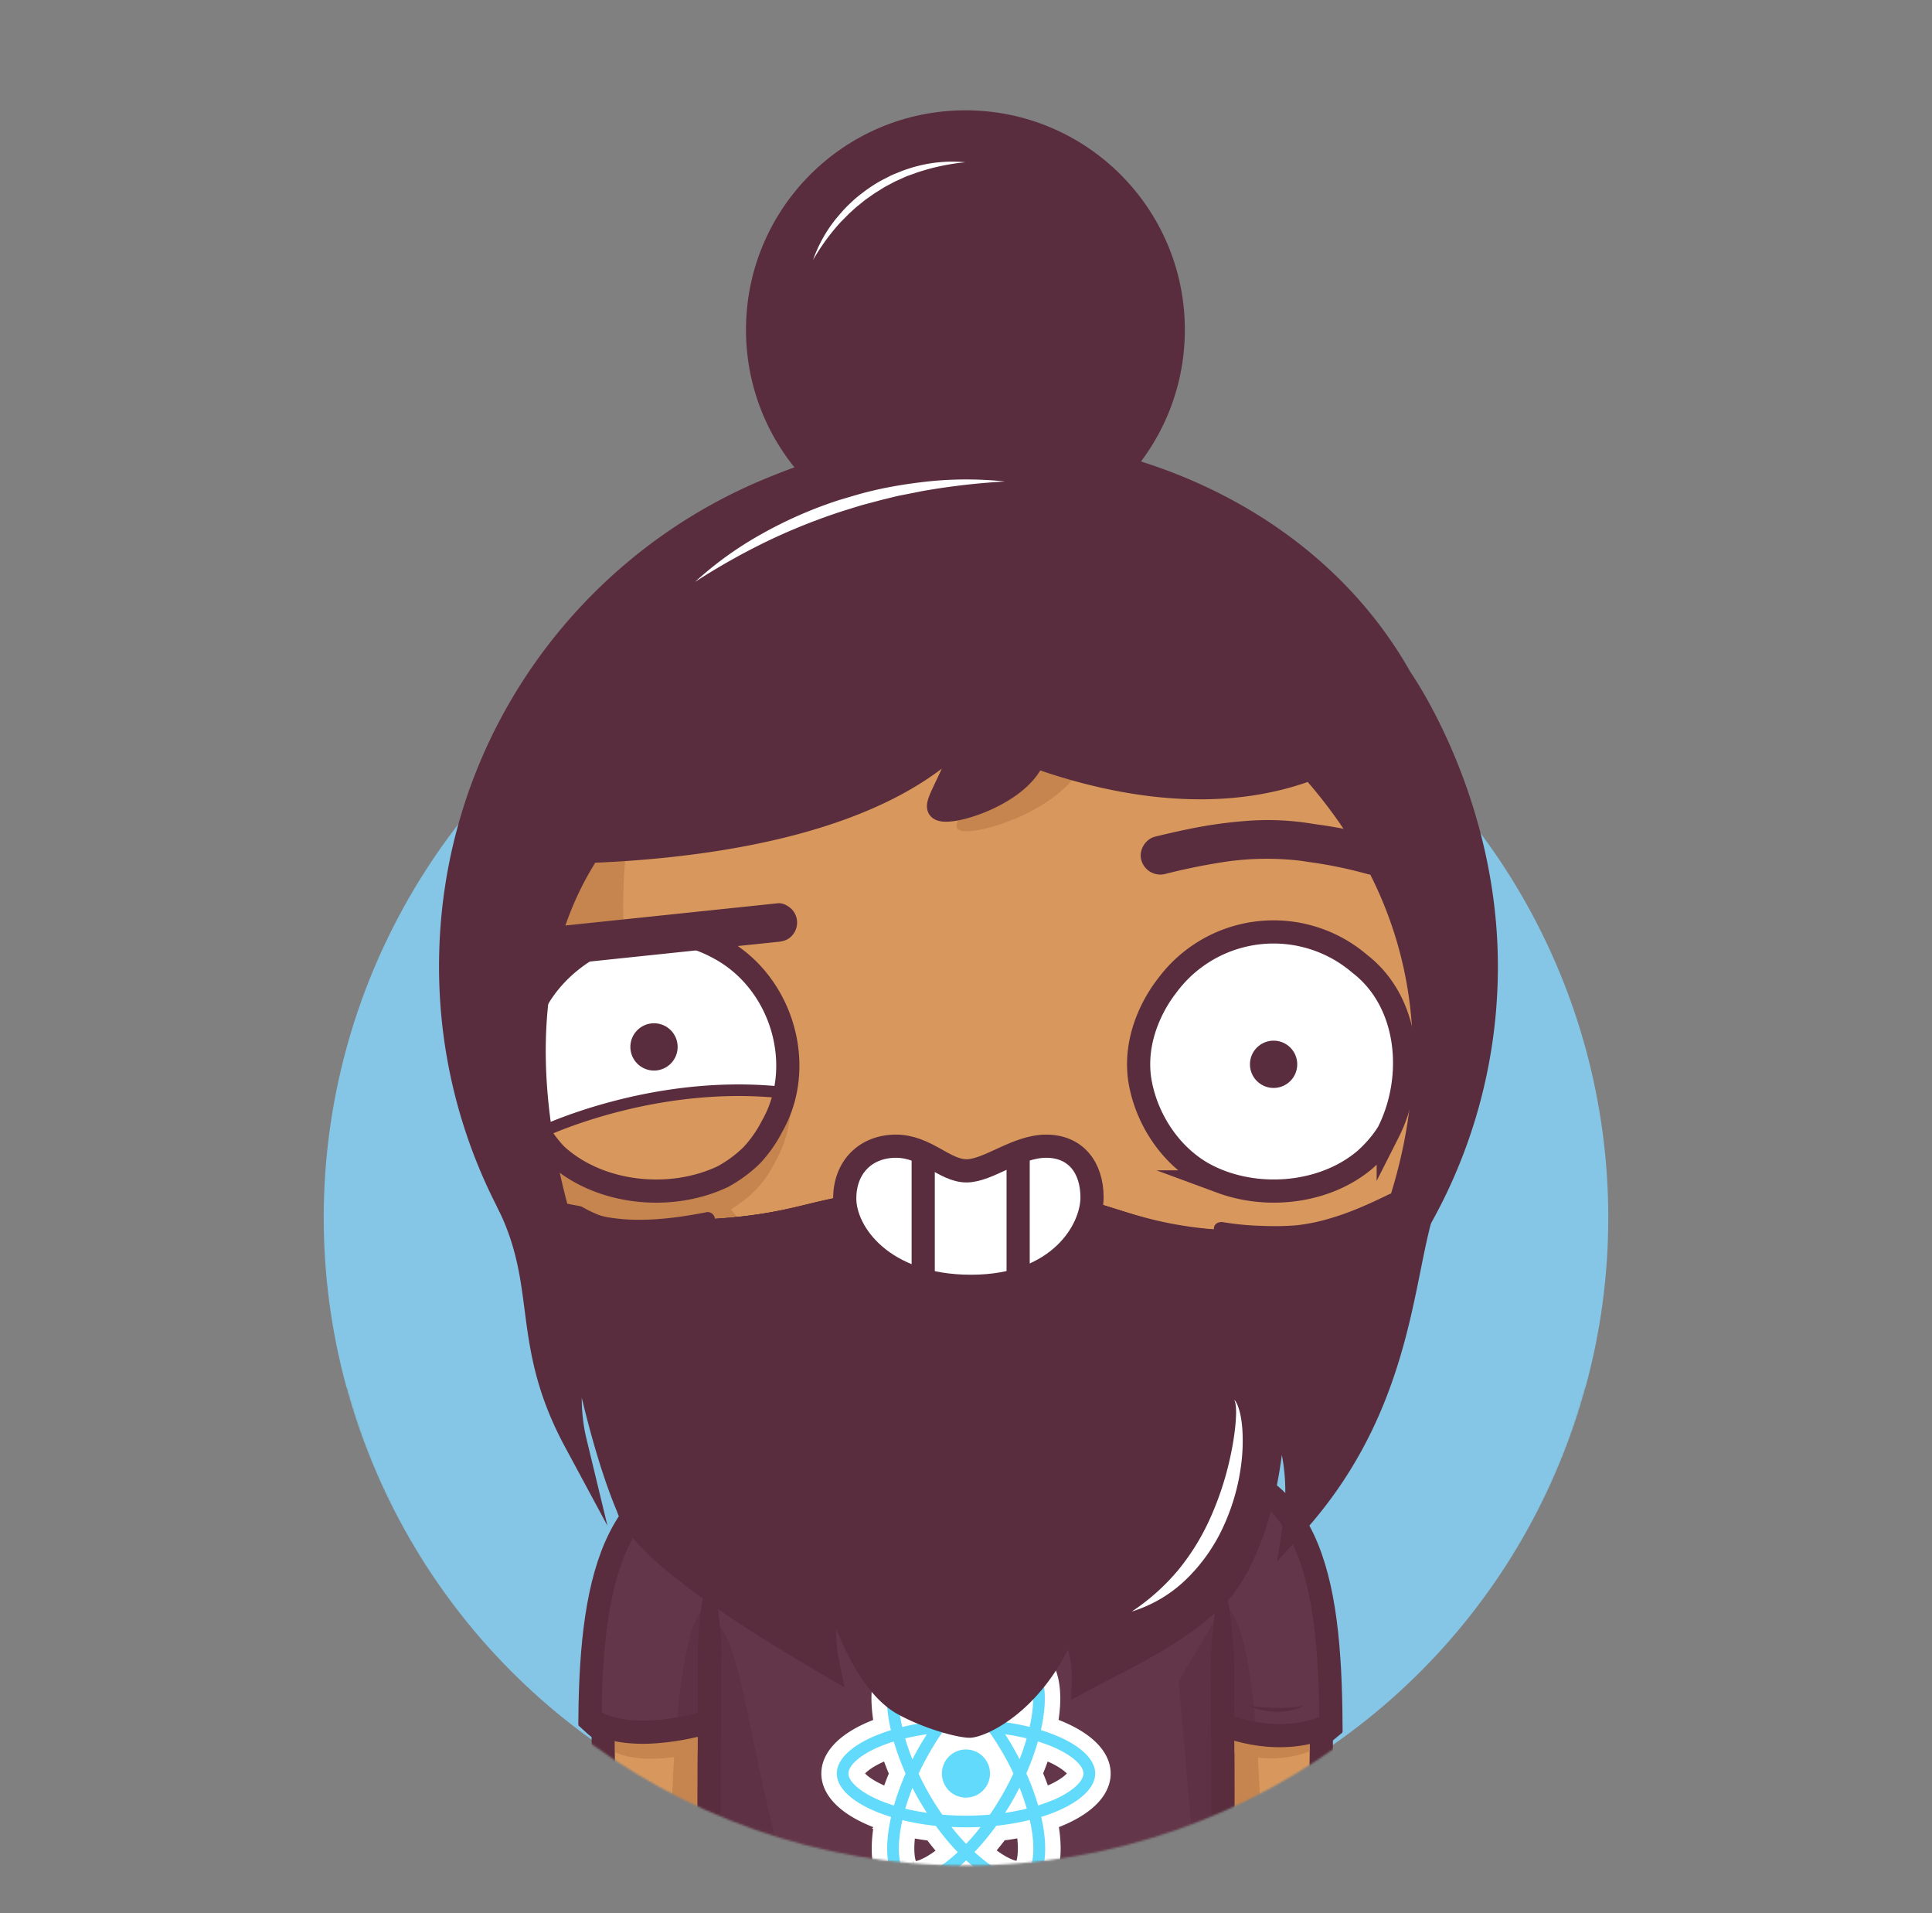 <svg xmlns="http://www.w3.org/2000/svg" viewBox="0 0 1000 990"><rect x="0" y="0" width="1000" height="990" fill="#808080" stroke="none"/><mask id="mask"><path d="M1000,0H0V718.31H179.2c38.38,142.38,167.45,247.1,320.8,247.1s282.42-104.72,320.8-247.1H1000Z" fill="white"></path></mask><g mask="url(#mask)"><circle cx="500" cy="630.16" r="332.442" fill="#85c5e5"></circle><path d="M610,758.72c90.76,0,72,114.24,72.87,241.28H610Z" fill="#D8985D"></path><path d="M632.74,831.87,610,870l11.38,130h31.76C653.91,819.73,632.74,831.87,632.74,831.87Z" fill="#C6854E"></path><path d="M233.25,500c0-147.32,119.43-266.75,266.75-266.75S766.75,352.68,766.75,500A266.22,266.22,0,0,1,668.1,707.12q-8.21,6.68-16.94,12.69C591,758,515,758,446.39,751.89c-6.66-1-13.3-2.26-19.89-3.71-26.33-5.8-51.82-14.75-75.37-27.8Q342.4,715,334.2,708.76a199.59,199.59,0,0,1-15.8-13.38q-7.14-6.63-13.79-13.78A265.86,265.86,0,0,1,233.25,500Z" fill="#D8985D"></path><path d="M269.61,634.48c.7,1.2,1.39,2.4,2.11,3.58.43.72.88,1.42,1.33,2.14.66,1.07,1.32,2.14,2,3.19.48.76,1,1.5,1.46,2.24.66,1,1.32,2,2,3,.51.76,1,1.52,1.56,2.28.66,1,1.32,1.92,2,2.88.54.77,1.1,1.53,1.65,2.3s1.34,1.85,2,2.77,1.15,1.53,1.73,2.29,1.37,1.8,2.07,2.7,1.19,1.51,1.79,2.26,1.41,1.76,2.12,2.63,1.23,1.49,1.85,2.23,1.44,1.72,2.17,2.57,1.27,1.47,1.91,2.2l2.22,2.5c.65.73,1.31,1.44,2,2.16.86.94,1.73,1.87,2.6,2.79l1.21,1.28c1.29,1.34,2.59,2.68,3.91,4l.26.27c1.29,1.28,2.6,2.55,3.91,3.81l1.58,1.5c.95.89,1.9,1.78,2.86,2.66l1.16,1.06c1,.94,2.09,1.86,3.14,2.78q4.9,4.27,10,8.19,8.19,6.24,16.93,11.62c23.55,13,49,22,75.37,27.8,6.59,1.45,13.23,2.7,19.89,3.71,42.1,3.75,87,5.18,129.28-3.08C508.45,729,185.59,612.74,388.8,257.48h0c-2.72,1.25-5.4,2.54-8.06,3.88l-.59.29c-1.22.61-2.44,1.24-3.65,1.88l-1,.53c-3.76,2-7.48,4.07-11.13,6.23l-.9.53c-1.16.69-2.31,1.39-3.46,2.1l-.87.54q-5.36,3.35-10.55,6.93l-1.08.75c-1.09.76-2.16,1.52-3.23,2.29l-.66.47q-3.27,2.39-6.46,4.84l-.62.48c-1,.78-2,1.58-3,2.39l-1.17.94c-1,.81-2,1.62-3,2.45l0,0c-2.11,1.75-4.19,3.55-6.24,5.37l-1.14,1-2.69,2.45L318,305q-4.28,4-8.37,8.17l-1.38,1.41c-.79.82-1.58,1.64-2.36,2.47-.46.49-.92,1-1.37,1.48q-2.06,2.2-4.06,4.46c-.45.51-.91,1-1.36,1.54-.71.81-1.41,1.63-2.11,2.45l-1.51,1.79c-.68.81-1.36,1.62-2,2.44-.54.66-1.08,1.33-1.61,2-1.07,1.33-2.12,2.66-3.16,4-.54.7-1.08,1.4-1.61,2.11s-1.2,1.59-1.79,2.4-1.07,1.45-1.59,2.18-1.13,1.55-1.68,2.33q-1.42,2-2.8,4.05c-.5.73-1,1.48-1.49,2.22s-1.1,1.66-1.64,2.5l-1.49,2.31-1.68,2.71c-.43.69-.86,1.38-1.28,2.07-.89,1.46-1.75,2.93-2.61,4.4l-1.22,2.16c-.54.95-1.08,1.91-1.61,2.87-.4.73-.8,1.46-1.19,2.19-.64,1.19-1.27,2.39-1.9,3.59l-1.2,2.34c-.64,1.28-1.28,2.55-1.91,3.84-.33.69-.67,1.39-1,2.09-.52,1.09-1,2.19-1.53,3.29-.31.66-.61,1.32-.91,2q-1.11,2.47-2.17,5c-.22.52-.43,1.05-.65,1.57-.53,1.27-1.05,2.54-1.56,3.82-.27.67-.53,1.34-.79,2-.5,1.26-1,2.53-1.45,3.8-.21.55-.42,1.1-.62,1.65q-.94,2.63-1.85,5.26l-.56,1.7q-.66,2-1.29,4l-.6,1.91c-.47,1.54-.93,3.08-1.37,4.63-.1.33-.2.66-.29,1q-.78,2.76-1.5,5.54c-.16.59-.3,1.19-.45,1.78-.35,1.39-.69,2.78-1,4.18l-.42,1.75c-.43,1.9-.85,3.8-1.24,5.71l-.15.77q-.51,2.55-1,5.1c-.11.61-.21,1.21-.32,1.82-.26,1.49-.51,3-.74,4.5-.08.51-.17,1-.24,1.52-.3,1.95-.57,3.91-.83,5.88l-.15,1.3c-.2,1.59-.38,3.19-.55,4.79-.06.6-.13,1.2-.19,1.81-.16,1.68-.31,3.37-.45,5.06,0,.35-.06.69-.08,1q-.22,3-.39,6.05c0,.53,0,1.07-.07,1.6q-.1,2.36-.18,4.71c0,.59,0,1.18,0,1.77,0,2.05-.08,4.11-.08,6.17,0,0,0,.07,0,.1,0,2.22,0,4.42.08,6.62,0,.76.06,1.52.08,2.28.05,1.47.1,2.94.17,4.41,0,.89.11,1.77.16,2.66.08,1.33.15,2.66.25,4,.07,1,.16,1.89.24,2.83.11,1.26.21,2.52.34,3.77.09,1,.21,1.94.31,2.91.14,1.21.27,2.43.42,3.64.12,1,.26,2,.39,2.95.16,1.18.32,2.37.5,3.55.15,1,.31,2,.47,3,.18,1.16.37,2.33.57,3.49.18,1,.36,2,.55,3,.21,1.15.43,2.3.65,3.44s.41,2,.62,3c.24,1.14.48,2.27.74,3.4s.44,2,.68,2.93c.26,1.13.54,2.25.82,3.36s.49,1.95.74,2.91c.3,1.12.6,2.23.91,3.34.26,1,.53,1.92.81,2.87.32,1.11.65,2.21,1,3.31s.58,1.89.88,2.84.7,2.19,1.06,3.28.62,1.87.94,2.8c.38,1.09.76,2.18,1.15,3.27.33.91.65,1.83,1,2.74l1.24,3.27c.35.89.69,1.79,1,2.68.44,1.09.89,2.19,1.34,3.28.36.86.71,1.73,1.08,2.59.47,1.12,1,2.22,1.45,3.33.37.82.73,1.65,1.1,2.47.52,1.16,1.07,2.3,1.6,3.44l1.08,2.3c.61,1.26,1.24,2.5,1.87,3.75.32.63.62,1.27.95,1.9q2.88,5.61,6,11.07C268.88,633.26,269.25,633.87,269.61,634.48Z" fill="#C6854E"></path><path d="M233.25,500c0-147.32,119.43-266.75,266.75-266.75S766.75,352.68,766.75,500A266.22,266.22,0,0,1,668.1,707.12q-8.21,6.68-16.94,12.69C591,758,515,758,446.39,751.89c-6.66-1-13.3-2.26-19.89-3.71-26.33-5.8-51.82-14.75-75.37-27.8Q342.4,715,334.2,708.76a199.59,199.59,0,0,1-15.8-13.38q-7.14-6.63-13.79-13.78A265.86,265.86,0,0,1,233.25,500Z" fill="none" stroke="#592d3d" stroke-miterlimit="10" stroke-width="12px"></path><path d="M386.12,758.72c-90.77,0-72,114.24-72.87,241.28h72.87Z" fill="#D8985D"></path><path d="M367.23,831.87,390,870l-11.39,130H346.88C346.07,819.73,367.23,831.87,367.23,831.87Z" fill="#C6854E"></path><path d="M619.47,1070H380.53a13.28,13.28,0,0,1-13.27-13.28V772a13.28,13.28,0,0,1,13.27-13.28H613.76c13.09,0,19,7.66,19,19.88v278.08A13.28,13.28,0,0,1,619.47,1070Z" fill="#D8985D"></path><path d="M629.05,766.62a19.33,19.33,0,0,1-2.51-4,17.25,17.25,0,0,0-8.28-3.51,28.88,28.88,0,0,0-4.5-.34H380.53A13.28,13.28,0,0,0,367.26,772c29,10.42,83.29,16.24,132.74,16.24C563.06,788.24,604.38,778.89,629.05,766.62Z" fill="#C6854E"></path><path d="M610,758.72c90.76,0,72,114.24,72.87,241.28H632.74" fill="none" stroke="#592d3d" stroke-linecap="square" stroke-miterlimit="10" stroke-width="12px"></path><path d="M386.12,758.72c-90.77,0-72,114.24-72.87,241.28h50.07" fill="none" stroke="#592d3d" stroke-linecap="square" stroke-miterlimit="10" stroke-width="12px"></path><path d="M380.53,758.82l233.23-.1" fill="none" stroke="#592d3d" stroke-miterlimit="10" stroke-width="12px"></path><path d="M380.53,1070H497.15C388,1070,396.24,838.82,367.26,838.82v217.86A13.28,13.28,0,0,0,380.53,1070Z" fill="#C6854E"></path><path d="M361.26,860.85c-.19-3.67-.11-7.34.05-11s.47-7.35.86-11c.2-1.84.4-3.67.65-5.51s.49-3.67.85-5.51a44.18,44.18,0,0,1,3.59-11,44.18,44.18,0,0,1,3.59,11c.36,1.84.62,3.67.85,5.51s.45,3.67.65,5.51c.38,3.67.68,7.34.85,11s.25,7.34.06,11Z" fill="#592d3d"></path><path d="M632.74,870v8c.26,34,.26,69,0,102.75,0,2.87,0,5.72,0,8.53v67.41A13.28,13.28,0,0,1,619.47,1070H380.53a13.28,13.28,0,0,1-13.27-13.28V998.52c0-2.51,0-5.07,0-7.65-.25-34.87-.25-69.87,0-105.3V860.85" fill="none" stroke="#592d3d" stroke-miterlimit="10" stroke-width="12px"></path><path d="M626.74,870c-.19-4.17-.1-8.35.06-12.53s.47-8.35.85-12.53c.2-2.09.41-4.18.65-6.27s.49-4.17.85-6.26a55.09,55.09,0,0,1,3.59-12.53,55.09,55.09,0,0,1,3.59,12.53c.36,2.09.62,4.18.85,6.26s.45,4.18.65,6.27c.38,4.18.69,8.35.85,12.53s.25,8.36.06,12.53Z" fill="#592d3d"></path><path d="M570.68,842.45C570.9,833,582.9,829,588.9,835a10.61,10.61,0,1,1-15.16,14.85A10.4,10.4,0,0,1,570.68,842.45Z" fill="#592d3d"></path><path d="M408.11,842.15C407.9,834,416.9,830,422.9,833c8,3,8,14,0,19-4,2-8,0-11.75-2.48A10.39,10.39,0,0,1,408.11,842.15Z" fill="#592d3d"></path><path d="M500,831.77a27.13,27.13,0,0,1,1.5,5.84,42.47,42.47,0,0,1,.49,5.84l.3,11.69c.09,3.89.21,7.79.25,11.69l.17,11.67c.23,15.57.22,31.16.28,46.74s.18,31.16,0,46.74c-.09,7.79-.3,15.58-.53,23.37-.1,3.89-.29,7.79-.67,11.68a92.5,92.5,0,0,1-1.77,11.69,92.5,92.5,0,0,1-1.77-11.69c-.38-3.89-.57-7.79-.67-11.68-.23-7.79-.44-15.58-.53-23.37-.2-15.58,0-31.16,0-46.74s0-31.15.18-46.73l.17-11.7.33-11.68.33-11.68a44.11,44.11,0,0,1,.5-5.84A27.13,27.13,0,0,1,500,831.77Z" fill="#C6854E"></path><path d="M425.22,883a18.51,18.51,0,0,1,4.67-1.5,29.75,29.75,0,0,1,4.68-.5l9.35-.33,18.7-.41c12.46-.19,24.91-.24,37.38-.27s24.93-.16,37.39,0c6.23.09,12.46.3,18.7.53,3.11.11,6.23.3,9.34.67a61.34,61.34,0,0,1,9.35,1.78,59.17,59.17,0,0,1-9.35,1.77c-3.11.38-6.23.57-9.34.67-6.24.23-12.47.43-18.7.52-12.46.19-24.92,0-37.39,0s-24.93,0-37.4-.15c-6.23-.06-12.46-.26-18.68-.5l-9.35-.34a29.5,29.5,0,0,1-4.67-.5A18.45,18.45,0,0,1,425.22,883Z" fill="#C6854E"></path><path d="M442.41,914.38a12.51,12.51,0,0,1,3.74-1.11,18.35,18.35,0,0,1,3.62-.15c2.39.1,4.78.16,7.17.21,4.78.11,9.56.15,14.34.17,9.63,0,19.09.08,28.76-.21s19.26-.43,28.88-.39c4.81,0,9.62.13,14.42.24a70.37,70.37,0,0,1,7.23.47,38.17,38.17,0,0,1,7.27,1.53,36.56,36.56,0,0,1-7.16,2,61.08,61.08,0,0,1-7.21.86c-4.82.35-9.64.65-14.45.82-9.64.36-19.27.32-28.88.45-4.81,0-9.61.22-14.48.1s-9.69-.13-14.52-.31-9.68-.58-14.5-1.08c-2.42-.27-4.82-.57-7.23-.9a16.82,16.82,0,0,1-3.57-.84A11.51,11.51,0,0,1,442.41,914.38Z" fill="#C6854E"></path><path d="M438.93,949.87a13.07,13.07,0,0,1,3.82-1.5,19.13,19.13,0,0,1,3.82-.49l7.63-.32c5.09-.18,10.19-.33,15.28-.41C479.66,947,489.84,947,500,947s20.36-.17,30.54,0c5.09.09,10.18.3,15.27.53a72.73,72.73,0,0,1,7.63.66A41.2,41.2,0,0,1,561.1,950a41.25,41.25,0,0,1-7.63,1.77,70.34,70.34,0,0,1-7.64.67c-5.09.23-10.18.44-15.27.53-10.18.2-20.37.06-30.55,0s-20.36-.06-30.54-.25c-5.09-.1-10.19-.28-15.28-.49l-7.63-.37a19.33,19.33,0,0,1-3.82-.5A12.85,12.85,0,0,1,438.93,949.87Z" fill="#C6854E"></path><path d="M677.8,906.35c.21-37.11-1.21-70.07-7.73-95.39C660,785.6,641.89,770.48,610,770.48L632.79,905S655.31,915.24,677.8,906.35Z" fill="#C6854E"></path><path d="M686.41,895.79a20.31,20.31,0,0,1-3.7,2.43" fill="none" stroke="#592d3d" stroke-linecap="square" stroke-miterlimit="10" stroke-width="12px"></path><path d="M326.11,809.88c-6.83,25.57-8,59.13-7.74,97,19.9,8.54,50.42-2.15,50.42-2.15l17.33-132.24C355.25,772.46,336.85,786.36,326.11,809.88Z" fill="#C6854E"></path><path d="M613.76,758.72H559.55v.1a62.78,62.78,0,0,1-1.44,13.39,60.92,60.92,0,0,1-1.74,6.33,50.88,50.88,0,0,1-10,16.83,48.2,48.2,0,0,1-4.5,4.43c-25.17,18.2-65.17,19.2-89.48-.58a51.79,51.79,0,0,1-7.11-7.6,50.84,50.84,0,0,1-9.1-19.41,62.41,62.41,0,0,1-1.07-6.59,61,61,0,0,1-.37-6.8v-.1H380.53A13.28,13.28,0,0,0,367.26,772v284.68A13.28,13.28,0,0,0,380.53,1070H619.47a13.28,13.28,0,0,0,13.27-13.28V778.6C632.74,766.38,626.85,758.72,613.76,758.72Z" fill="#633749"></path><path d="M610,758.72c63.54,0,73.4,56,73.9,133.17-18.6,11.62-48.91,1.31-48.91,1.31Z" fill="#633749"></path><path d="M632.74,831.87,610,870l11.38,130h11.61V894.35l17.28,2.89C644.6,825.07,632.74,831.87,632.74,831.87Z" fill="#5E3244"></path><path d="M386.12,758.72c-61.78,0-75.83,53.8-76.85,127.66,19,19.86,58,4.58,58,4.58Z" fill="#633749"></path><path d="M367.23,831.87V891l-17.31,4.31C355.59,825.19,367.23,831.87,367.23,831.87Z" fill="#5E3244"></path><path d="M610,758.72c67.41,0,78.45,56.29,78.9,133.78-26.2,12.43-53.91.7-53.91.7" fill="none" stroke="#592d3d" stroke-linecap="square" stroke-miterlimit="10" stroke-width="12px"></path><path d="M386.12,758.72c-66.79,0-80.08,54.7-80.76,130.72C326,904.22,367.22,891,367.22,891" fill="none" stroke="#592d3d" stroke-linecap="square" stroke-miterlimit="10" stroke-width="12px"></path><path d="M380.53,1070H497.15C388,1070,396.24,838.82,367.26,838.82v217.86A13.28,13.28,0,0,0,380.53,1070Z" fill="#5E3244"></path><path d="M361.26,860.85c-.19-3.67-.11-7.34.05-11s.47-7.35.86-11c.2-1.84.4-3.67.65-5.51s.49-3.67.85-5.51a44.18,44.18,0,0,1,3.59-11,43.74,43.74,0,0,1,3.58,11c.37,1.84.63,3.67.86,5.51s.45,3.67.65,5.51c.38,3.67.68,7.34.85,11s.25,7.34.06,11Z" fill="#592d3d"></path><path d="M632.74,870v8c.26,34,.26,69,0,102.75,0,2.87,0,5.72,0,8.53v67.41A13.28,13.28,0,0,1,619.47,1070H380.53a13.28,13.28,0,0,1-13.27-13.28V998.52c0-2.51,0-5.07,0-7.65-.25-34.87-.25-69.87,0-105.3V860.85" fill="none" stroke="#592d3d" stroke-miterlimit="10" stroke-width="12px"></path><path d="M626.74,870c-.19-4.17-.1-8.35.06-12.53s.47-8.35.85-12.53c.2-2.09.41-4.18.65-6.27s.49-4.17.86-6.26a54.55,54.55,0,0,1,3.58-12.53,55.09,55.09,0,0,1,3.59,12.53c.36,2.09.62,4.18.85,6.26s.45,4.18.65,6.27c.38,4.18.69,8.35.85,12.53s.25,8.36.06,12.53Z" fill="#592d3d"></path><path d="M380.53,758.82l233.23-.1" fill="none" stroke="#592d3d" stroke-miterlimit="10" stroke-width="12px"></path><path d="M559.55,758.82a62.78,62.78,0,0,1-1.44,13.39,60.92,60.92,0,0,1-1.74,6.33,50.88,50.88,0,0,1-10,16.83,48.2,48.2,0,0,1-4.5,4.43c-25.17,18.2-65.17,19.2-89.48-.58a51.79,51.79,0,0,1-7.11-7.6,50.84,50.84,0,0,1-9.1-19.41,62.41,62.41,0,0,1-1.07-6.59,61,61,0,0,1-.37-6.8" fill="none" stroke="#592d3d" stroke-miterlimit="10" stroke-width="12px"></path><path d="M503.4,828.39a66.61,66.61,0,0,1-18.39,1.1,69.79,69.79,0,0,1-18.2-3.76,61.46,61.46,0,0,1-16.5-8.64l-1.86-1.41c-.61-.48-1.2-1-1.79-1.52a32.24,32.24,0,0,1-3.33-3.28,43.83,43.83,0,0,1-5.38-7.51,87.37,87.37,0,0,0,6.74,6.09c.58.48,1.17.95,1.75,1.4s1.23.82,1.84,1.24,1.22.84,1.85,1.23l1.91,1.16a88.05,88.05,0,0,0,16.1,7.46,106.26,106.26,0,0,0,17.25,4.45A173.7,173.7,0,0,0,503.4,828.39Z" fill="#592d3d"></path><path d="M307.83,892.5a24.54,24.54,0,0,0,3.68,2.77" fill="none" stroke="#592d3d" stroke-linecap="square" stroke-miterlimit="10" stroke-width="12px"></path><path d="M674.7,882.69a19.88,19.88,0,0,1-6.76,2.52,34.83,34.83,0,0,1-7.2.65,40.16,40.16,0,0,1-7.18-.79c-1.18-.21-2.33-.56-3.49-.87s-2.27-.77-3.37-1.24c1.21,0,2.38.18,3.56.28l3.52.29c1.17,0,2.33.2,3.5.21s2.32.11,3.48.12q3.5.06,7-.19A49.31,49.31,0,0,0,674.7,882.69Z" fill="#592d3d"></path><path d="M566.88,917.83c0-8.86-11.1-17.26-28.11-22.47,3.93-17.34,2.18-31.13-5.51-35.55a9.56,9.56,0,0,0-6.08-1.56c-8,.13-17.31,5.35-27.23,14.62C490,863.65,479,858.2,472.71,858.36c-3.16.09-4.37.52-6.16,1.56-7.67,4.41-9.38,18.18-5.43,35.47-17,5.23-28,13.61-28,22.44s11.1,17.26,28.11,22.47c-3.93,17.34-2.18,31.13,5.51,35.55a11.93,11.93,0,0,0,6.13,1.53c7.5,0,17.31-5.35,27.24-14.62,9.92,9.22,19.74,14.51,27.24,14.51a12.11,12.11,0,0,0,6.16-1.53c7.66-4.42,9.38-18.19,5.42-35.47C555.84,935.06,566.88,926.66,566.88,917.83Zm-39.72-53.49v0a6.32,6.32,0,0,1,3.1.71c3.71,2.13,5.32,10.23,4.07,20.64-.3,2.56-.79,5.26-1.39,8a133,133,0,0,0-17.32-3,132.78,132.78,0,0,0-11.34-13.63C513.16,868.87,521.49,864.35,527.16,864.34Zm-51.32,67.45q1.92,3.27,3.93,6.38c-3.87-.57-7.61-1.28-11.18-2.15,1-3.52,2.26-7.15,3.68-10.77C473.39,927.43,474.56,929.61,475.84,931.79Zm-7.33-32.15c3.57-.84,7.33-1.58,11.23-2.15-1.33,2.1-2.67,4.25-3.92,6.46s-2.43,4.36-3.55,6.54A114.8,114.8,0,0,1,468.51,899.64Zm6.95,18.27c1.69-3.65,3.6-7.31,5.65-10.88s4.3-7.17,6.57-10.41c4.06-.36,8.18-.55,12.32-.55s8.23.19,12.27.52c2.26,3.24,4.47,6.71,6.6,10.36s4,7.2,5.67,10.85c-1.72,3.66-3.6,7.31-5.65,10.88s-4.3,7.17-6.57,10.42c-4.06.35-8.18.54-12.32.54s-8.23-.19-12.27-.52c-2.26-3.24-4.47-6.7-6.6-10.36S477.18,921.56,475.46,917.91Zm48.7,13.8c1.25-2.18,2.42-4.39,3.54-6.57A114.8,114.8,0,0,1,531.46,936c-3.57.87-7.33,1.61-11.23,2.18C521.57,936.07,522.9,933.92,524.16,931.71Zm0-27.84c-1.25-2.18-2.59-4.31-3.93-6.38q5.82.85,11.18,2.15c-1,3.52-2.26,7.15-3.68,10.77C526.58,908.23,525.41,906.05,524.13,903.87ZM507.5,890.15c-2.46-.1-5-.19-7.5-.19s-5.1.06-7.58.19a105.71,105.71,0,0,1,7.5-8.72A114.37,114.37,0,0,1,507.5,890.15Zm-37.93-25a6.08,6.08,0,0,1,3.14-.71v0c5.64,0,14,4.5,22.9,12.71a129.42,129.42,0,0,0-11.26,13.6,129.07,129.07,0,0,0-17.34,3c-.63-2.72-1.09-5.37-1.42-7.9C464.31,875.43,465.89,867.33,469.57,865.18Zm-6.87,69.23c-2.7-.85-5.26-1.78-7.63-2.78-9.66-4.12-15.9-9.52-15.9-13.8s6.24-9.71,15.9-13.8c2.34-1,4.9-1.91,7.55-2.75a130.83,130.83,0,0,0,6.13,16.6A130.68,130.68,0,0,0,462.7,934.41Zm10.12,36.91a6.43,6.43,0,0,1-3.08-.73c-3.71-2.13-5.32-10.23-4.07-20.64.3-2.57.79-5.26,1.39-8a131.33,131.33,0,0,0,17.32,3,131.87,131.87,0,0,0,11.34,13.64C486.83,966.8,478.49,971.32,472.82,971.32Zm27.23-17.09a114.59,114.59,0,0,1-7.58-8.73c2.46.11,5,.19,7.5.19s5.1-.05,7.58-.19A105.91,105.91,0,0,1,500.05,954.23Zm30.38,16.25a6.08,6.08,0,0,1-3.14.71c-5.64,0-14-4.5-22.9-12.71a129.42,129.42,0,0,0,11.26-13.6,129.07,129.07,0,0,0,17.34-3,75.63,75.63,0,0,1,1.42,7.93C535.69,960.23,534.11,968.32,530.43,970.48Zm14.48-38.85c-2.35,1-4.91,1.9-7.56,2.75a131.52,131.52,0,0,0-6.13-16.61,129,129,0,0,0,6-16.52c2.7.85,5.26,1.77,7.66,2.78,9.66,4.12,15.9,9.52,15.9,13.8S554.56,927.54,544.91,931.63Z" stroke="#ffffff" stroke-width="16px"></path><circle cx="499.97" cy="917.83" r="12.46" stroke="#ffffff" stroke-width="24px"></circle><path d="M566.88,917.83c0-8.86-11.1-17.26-28.11-22.47,3.93-17.34,2.18-31.13-5.51-35.55a9.56,9.56,0,0,0-6.08-1.56c-8,.13-17.31,5.35-27.23,14.62C490,863.65,479,858.2,472.71,858.36c-3.16.09-4.37.52-6.16,1.56-7.67,4.41-9.38,18.18-5.43,35.47-17,5.23-28,13.61-28,22.44s11.1,17.26,28.11,22.47c-3.93,17.34-2.18,31.13,5.51,35.55a11.93,11.93,0,0,0,6.13,1.53c7.5,0,17.31-5.35,27.24-14.62,9.92,9.22,19.74,14.51,27.24,14.51a12.11,12.11,0,0,0,6.16-1.53c7.66-4.42,9.38-18.19,5.42-35.47C555.84,935.06,566.88,926.66,566.88,917.83Zm-39.72-53.49v0a6.32,6.32,0,0,1,3.1.71c3.71,2.13,5.32,10.23,4.07,20.64-.3,2.56-.79,5.26-1.39,8a133,133,0,0,0-17.32-3,132.78,132.78,0,0,0-11.34-13.63C513.16,868.87,521.49,864.35,527.16,864.34Zm-51.32,67.45q1.92,3.27,3.93,6.38c-3.87-.57-7.61-1.28-11.18-2.15,1-3.52,2.26-7.15,3.68-10.77C473.39,927.43,474.56,929.61,475.84,931.79Zm-7.33-32.15c3.57-.84,7.33-1.58,11.23-2.15-1.33,2.1-2.67,4.25-3.92,6.46s-2.43,4.36-3.55,6.54A114.8,114.8,0,0,1,468.51,899.64Zm6.95,18.27c1.69-3.65,3.6-7.31,5.65-10.88s4.3-7.17,6.57-10.41c4.06-.36,8.18-.55,12.32-.55s8.23.19,12.27.52c2.26,3.24,4.47,6.71,6.6,10.36s4,7.2,5.67,10.85c-1.72,3.66-3.6,7.31-5.65,10.88s-4.3,7.17-6.57,10.42c-4.06.35-8.18.54-12.32.54s-8.23-.19-12.27-.52c-2.26-3.24-4.47-6.7-6.6-10.36S477.18,921.56,475.46,917.91Zm48.7,13.8c1.25-2.18,2.42-4.39,3.54-6.57A114.8,114.8,0,0,1,531.46,936c-3.57.87-7.33,1.61-11.23,2.18C521.57,936.07,522.9,933.92,524.16,931.71Zm0-27.84c-1.25-2.18-2.59-4.31-3.93-6.38q5.82.85,11.18,2.15c-1,3.52-2.26,7.15-3.68,10.77C526.58,908.23,525.41,906.05,524.13,903.87ZM507.5,890.15c-2.46-.1-5-.19-7.5-.19s-5.1.06-7.58.19a105.71,105.71,0,0,1,7.5-8.72A114.37,114.37,0,0,1,507.5,890.15Zm-37.93-25a6.08,6.08,0,0,1,3.14-.71v0c5.64,0,14,4.5,22.9,12.71a129.42,129.42,0,0,0-11.26,13.6,129.07,129.07,0,0,0-17.34,3c-.63-2.72-1.09-5.37-1.42-7.9C464.31,875.43,465.89,867.33,469.57,865.18Zm-6.87,69.23c-2.7-.85-5.26-1.78-7.63-2.78-9.66-4.12-15.9-9.52-15.9-13.8s6.24-9.71,15.9-13.8c2.34-1,4.9-1.91,7.55-2.75a130.83,130.83,0,0,0,6.13,16.6A130.68,130.68,0,0,0,462.7,934.41Zm10.12,36.91a6.43,6.43,0,0,1-3.08-.73c-3.71-2.13-5.32-10.23-4.07-20.64.3-2.57.79-5.26,1.39-8a131.33,131.33,0,0,0,17.32,3,131.87,131.87,0,0,0,11.34,13.64C486.83,966.8,478.49,971.32,472.82,971.32Zm27.23-17.09a114.59,114.59,0,0,1-7.58-8.73c2.46.11,5,.19,7.5.19s5.1-.05,7.58-.19A105.91,105.91,0,0,1,500.05,954.23Zm30.38,16.25a6.08,6.08,0,0,1-3.14.71c-5.64,0-14-4.5-22.9-12.71a129.42,129.42,0,0,0,11.26-13.6,129.07,129.07,0,0,0,17.34-3,75.63,75.63,0,0,1,1.42,7.93C535.69,960.23,534.11,968.32,530.43,970.48Zm14.48-38.85c-2.35,1-4.91,1.9-7.56,2.75a131.52,131.52,0,0,0-6.13-16.61,129,129,0,0,0,6-16.52c2.7.85,5.26,1.77,7.66,2.78,9.66,4.12,15.9,9.52,15.9,13.8S554.56,927.54,544.91,931.63Z" fill="#61dafb"></path><circle cx="499.97" cy="917.83" r="12.46" fill="#61dafb"></circle><path d="M670.06,788.32q3.3-3.32,6.5-6.71c45.16-54.71,48.7-112.39,57.87-148.37V619l-2.44.84c.83-1.52,1.65-3,2.44-4.56-.06-.1-3.49,3.38-3.55,3.28A33.65,33.65,0,0,1,725.8,622l-32.55,11.28a220.36,220.36,0,0,1-43.89,3.82c-63-.26-63.24-14.87-113.2-20l-96.49,1.58c-25.69,3.84-37.06,11.81-88,12.85-44.15.9-83.62-10-83.62-10v12.68c14,36.84,4.58,64.43,29,110.49,0-.65,0-1.31-.05-2-4.39-21.71,0-41.57,2.12-49.19.21-1.88.36-2.92.36-2.92v-.07c0-.12,0-.2,0-.2l0,.1c0,.14.11.45.22.9.23-.72.36-1.11.36-1.11s.89,4.91,2.54,12.74c3.93,15.48,11.16,43,19.45,70.08.92,2.43,1.87,4.81,2.84,7.11.07.21.15.44.23.65,27.94,29.88,62.13,55.36,93.14,74.5,3.34,2,6.51,3.87,9.48,5.61a86.4,86.4,0,0,1,2.41-43.06s.07.38.21,1.08c.24-.77.4-1.19.4-1.19s11.43,47.45,34.52,62.83c.57.24,1.15.47,1.73.66l-.44.16.1.06c.58.33,1.18.65,1.77,1a208.45,208.45,0,0,0,21.34,8.53c5.41,1.57,9.84,2.39,12,2.39,4.75,0,32-10.61,48.69-49.07,1.1-3.27,1.63-5.32,1.63-5.32l.28.69c.11-.27.22-.53.32-.8A56,56,0,0,1,560.7,869a526,526,0,0,0,72.06-47.55l0-.11c.27-.64.53-1.29.8-1.94l.06-.13.81-2v0l.84-2.08v0c14.48-35.83,23.58-89,23.58-89,.06-.18.28.09.6.74,0-.55,0-.85,0-.85S675.72,748.49,670.06,788.32Z" fill="#592d3d"></path><path d="M670.06,788.32q3.3-3.32,6.5-6.71c45.16-54.71,48.7-112.39,57.87-148.37V619l-2.44.84c.83-1.52,1.65-3,2.44-4.56-.06-.1-3.49,3.38-3.55,3.28A33.65,33.65,0,0,1,725.8,622l-32.55,11.28a220.36,220.36,0,0,1-43.89,3.82c-63-.26-63.24-14.87-113.2-20l-96.49,1.58c-25.69,3.84-37.06,11.81-88,12.85-44.15.9-83.62-10-83.62-10v12.68c14,36.84,4.58,64.43,29,110.49,0-.65,0-1.31-.05-2-4.39-21.71,0-41.57,2.12-49.19.21-1.88.36-2.92.36-2.92v-.07c0-.12,0-.2,0-.2l0,.1c0,.14.11.45.22.9.23-.72.36-1.11.36-1.11s.89,4.91,2.54,12.74c3.93,15.48,11.16,43,19.45,70.08.92,2.43,1.87,4.81,2.84,7.11.07.21.15.44.23.65,27.94,29.88,62.13,55.36,93.14,74.5,3.34,2,6.51,3.87,9.48,5.61a86.4,86.4,0,0,1,2.41-43.06s.07.38.21,1.08c.24-.77.4-1.19.4-1.19s11.43,47.45,34.52,62.83c.57.24,1.15.47,1.73.66l-.44.16.1.06c.58.33,1.18.65,1.77,1a208.45,208.45,0,0,0,21.34,8.53c5.41,1.57,9.84,2.39,12,2.39,4.75,0,32-10.61,48.69-49.07,1.1-3.27,1.63-5.32,1.63-5.32l.28.69c.11-.27.22-.53.32-.8A56,56,0,0,1,560.7,869a526,526,0,0,0,72.06-47.55l0-.11c.27-.64.53-1.29.8-1.94l.06-.13.81-2v0l.84-2.08v0c14.48-35.83,23.58-89,23.58-89,.06-.18.28.09.6.74,0-.55,0-.85,0-.85S675.72,748.49,670.06,788.32Z" fill="#592d3d"></path><path d="M670.06,788.32q3.3-3.32,6.5-6.71c45.16-54.71,48.7-112.39,57.87-148.37V619l-2.44.84c.83-1.52,1.65-3,2.44-4.56-.06-.1-3.49,3.38-3.55,3.28A33.65,33.65,0,0,1,725.8,622l-32.55,11.28a220.36,220.36,0,0,1-43.89,3.82c-63-.26-78.3-19.69-113.2-20s-76.95-1.23-96.49,1.58-37.06,11.81-88,12.85c-44.15.9-83.62-10-83.62-10v12.68c14,36.84,4.58,64.43,29,110.49,0-.65,0-1.31-.05-2-4.39-21.71,0-41.57,2.12-49.19.21-1.88.36-2.92.36-2.92v-.07c0-.12,0-.2,0-.2l0,.1c0,.14.11.45.22.9.23-.72.36-1.11.36-1.11s.89,4.91,2.54,12.74c3.93,15.48,11.16,43,19.45,70.08.92,2.43,1.87,4.81,2.84,7.11.07.21.15.44.23.65,27.94,29.88,62.13,55.36,93.14,74.5,3.34,2,6.51,3.87,9.48,5.61a86.4,86.4,0,0,1,2.41-43.06s.07.38.21,1.08c.24-.77.4-1.19.4-1.19s11.43,47.45,34.52,62.83c.57.24,1.15.47,1.73.66l-.44.16.1.06c.58.33,1.18.65,1.77,1a208.45,208.45,0,0,0,21.34,8.53c5.41,1.57,9.84,2.39,12,2.39,4.75,0,32-10.61,48.69-49.07,1.1-3.27,1.63-5.32,1.63-5.32l.28.69c.11-.27.22-.53.32-.8A56,56,0,0,1,560.7,869a526,526,0,0,0,72.06-47.55l0-.11c.27-.64.53-1.29.8-1.94l.06-.13.81-2v0l.84-2.08v0c14.48-35.83,23.58-89,23.58-89,.06-.18.28.09.6.74,0-.55,0-.85,0-.85S675.72,748.49,670.06,788.32Z" fill="#592d3d"></path><path d="M343.5,706.91a23.12,23.12,0,0,0,13.79,5.8C343,701.34,337.78,690.32,336,685.36A271.66,271.66,0,0,1,326,630.81a329.37,329.37,0,0,1-57.87-9.33v12.68c14,36.84,4.58,64.43,29,110.49,0-.65,0-1.31-.05-2-4.39-21.71,0-41.57,2.12-49.19.21-1.88.36-2.92.36-2.92v-.07c0-.12,0-.2,0-.2l0,.1c0,.14.11.45.22.9.23-.72.36-1.11.36-1.11s.89,4.91,2.54,12.74c3.93,15.48,11.16,43,19.45,70.08.92,2.43,1.87,4.81,2.84,7.11.07.21.15.44.23.65,27.94,29.88,62.13,55.36,93.14,74.5,3.34,2,6.51,3.87,9.48,5.61a86.4,86.4,0,0,1,2.41-43.06s.07.38.21,1.08c.24-.77.4-1.19.4-1.19s11.43,47.45,34.52,62.83c.57.24,1.15.47,1.73.66l-.44.16.1.06c.58.33,1.18.65,1.77,1a208.45,208.45,0,0,0,21.34,8.53c5.41,1.57,9.84,2.39,12,2.39,3.53,0,19.51-5.88,34.33-24.72C466.94,846.06,380.78,800,343.5,706.91Z" fill="#592d3d"></path><path d="M433.87,816.78s9.49,9,29.29,4.09c-1.47,3.55-5.93,5.4-5.93,5.4s6.17,8.13,19.06,7.75c0,0-7.73,4.8-15.53,1.65A169.67,169.67,0,0,0,442.41,834l-13.51-9.38Z" fill="#592d3d"></path><path d="M351.7,631.52q-2.64.48-5.28.84c-.89.11-1.77.25-2.65.35l-2.66.24-5.32.38c-1.78.08-3.56.09-5.33.14-3.56.07-7.11-.07-10.67-.2s-7.1-.37-10.64-.71-7.07-.7-10.61-1.1-7.05-1-10.56-1.56a196.89,196.89,0,0,1-21-4.57l-3.85-1.08,2.1-7.57,3.88.94c6.61,1.61,13.47,3.13,20.27,4.49s13.68,2.64,20.57,3.72c3.44.59,6.89,1,10.35,1.56s6.92,1,10.39,1.31C337.67,629.65,344.64,630.36,351.7,631.52Z" fill="#592d3d"></path><path d="M669.31,789.07c10.26-10.26,9.29-9.63,17.79-20.94-1.5-34.48-30-53.71-30-53.71L659,726.08c.84.16,7.91,18.47,7.56,46.08Z" fill="#592d3d"></path><path d="M575.36,859.87c-5.72-24.9-22.42-29.15-22.42-29.15l3.21,19.45a96.48,96.48,0,0,1,3.9,19.14c5-2.72,10.16-5.66,15.45-8.78Z" fill="#592d3d"></path><path d="M340.09,735.62a90.52,90.52,0,0,0,6.59,20.14A121.79,121.79,0,0,0,357,773.89l3.09,4.18c.53.68,1,1.42,1.56,2.07l1.66,2c1.13,1.31,2.19,2.68,3.35,4l3.56,3.78c.6.62,1.16,1.28,1.77,1.89l1.9,1.78,3.77,3.58c2.58,2.32,5.33,4.45,7.94,6.75l-6.28,3.32-.06-4c.05-1.32.07-2.64.2-4s.23-2.65.46-4c.11-.66.18-1.32.32-2l.43-2a43.84,43.84,0,0,1,2.52-7.67A35,35,0,0,1,385,780c.34-.6.73-1.18,1.13-1.77.21-.29.4-.57.64-.87s.42-.54.78-.95l4.46-5.06.56,6.55c.1,1.09.3,2.4.53,3.61s.51,2.46.84,3.68a48,48,0,0,0,2.51,7.14,36.29,36.29,0,0,0,3.9,6.55,29,29,0,0,0,5.62,5.42,23.79,23.79,0,0,1-7-4.07,31.32,31.32,0,0,1-5.54-6.17,43.85,43.85,0,0,1-4-7.32c-.54-1.28-1-2.58-1.46-3.91a34,34,0,0,1-1.11-4.16l5,1.49c0,.08-.22.35-.34.55s-.26.46-.39.69c-.25.48-.5,1-.73,1.48a33.23,33.23,0,0,0-1.24,3.15,44.39,44.39,0,0,0-1.62,6.69,55.25,55.25,0,0,0-.65,6.94c-.06,1.16,0,2.34,0,3.51l.16,3.53.4,8.64-6.68-5.32c-1.44-1.15-2.87-2.29-4.29-3.46l-2.14-1.75c-.7-.59-1.44-1.14-2.09-1.79l-4-3.83-2-1.91c-.64-.67-1.25-1.36-1.86-2.05l-3.67-4.15c-1.21-1.39-2.26-2.92-3.38-4.39a105.25,105.25,0,0,1-6.17-9.19,91.82,91.82,0,0,1-8.63-20.3C340.61,750.19,339.43,742.84,340.09,735.62Z" fill="#592d3d"></path><path d="M638.78,724.34A5.35,5.35,0,0,1,640,726a16.7,16.7,0,0,1,.84,1.94A33.87,33.87,0,0,1,642,732a58.47,58.47,0,0,1,1.08,8.32,94.26,94.26,0,0,1-.54,16.71,109.35,109.35,0,0,1-9,32.28A90.58,90.58,0,0,1,614.3,817a70.11,70.11,0,0,1-28.51,17,111.55,111.55,0,0,0,23.91-21.31A118.63,118.63,0,0,0,626.25,786a157.47,157.47,0,0,0,10.09-30,151.49,151.49,0,0,0,2.81-15.76c.32-2.65.54-5.32.63-8a33.51,33.51,0,0,0-.08-4,14.64,14.64,0,0,0-.26-2A5.74,5.74,0,0,0,638.78,724.34Z" fill="#ffffff"></path><path d="M262.51,621.57c22.24,43.9,7.22,72.38,35.18,124.3-7-29,2.43-55.68,2.43-55.68S310,744.78,325,780.12c7.28,23.46,69.85,61.4,103.55,81.17a86.33,86.33,0,0,1,2.32-43.58s11.89,49.36,35.91,63.71c13.43,7.58,30.15,11.89,35.13,11.89s34.53-11.58,50.92-54.5a56,56,0,0,1,7.9,30.68c22.18-12,53.39-25.68,72.45-47.65C659.52,787.15,659.52,726,659.52,726S676,748.85,669.93,789.3c61.76-68.3,54.34-143.14,71.42-175.57" fill="none" stroke="#592d3d" stroke-miterlimit="10" stroke-width="12px"></path><path d="M734.38,616.77a3.8,3.8,0,0,0,1.16,1.29,4,4,0,0,0,2.15.7,3.81,3.81,0,0,0,1.68-.34h0l-.09,0-.2.11-.48.24-1,.51-2,1q-2,1-4,2c-2.69,1.32-5.41,2.57-8.13,3.81s-5.5,2.41-8.27,3.57-5.6,2.23-8.47,3.26c-1.44.51-2.89,1-4.39,1.43a39.36,39.36,0,0,1-4.75,1.15c-.47.08-.81.11-1.18.16l-1.12.13c-.74.09-1.48.16-2.23.23-1.49.14-3,.3-4.49.4a85.55,85.55,0,0,1-18.09-.43c5.86-1.58,11.62-2.89,17.37-4.29l8.59-2a35.39,35.39,0,0,0,3.81-1.36c1.31-.52,2.63-1.14,4-1.72,2.65-1.19,5.29-2.47,7.93-3.77s5.29-2.61,7.93-3.93l7.94-4,4-2,2-1,1-.48.53-.25.3-.13.16-.08.05,0a4.11,4.11,0,0,1,5.19,1.57l2.13,3.38-7.06,4.19Z" fill="#592d3d"></path><path d="M271.4,568.53c-1-28.36,18-52.36,43.28-63.56a62.37,62.37,0,0,1,8.16-2.7A70,70,0,0,1,365.05,505a71.67,71.67,0,0,1,8.93,4.16c29.53,15.89,42.79,53.25,31.36,83.46a61.68,61.68,0,0,1-4.18,8.82,54.68,54.68,0,0,1-17.51,20.83,69.25,69.25,0,0,1-7.85,5c-27.38,13-64.38,9-86.45-11.4a68.39,68.39,0,0,1-6.11-7.47,64.89,64.89,0,0,1-5.57-9.5A55.78,55.78,0,0,1,272,577.1,75.67,75.67,0,0,1,271.4,568.53Z" fill="#C6854E"></path><path d="M269.77,550.18c-1-28.36,18-52.36,43.28-63.56a62.23,62.23,0,0,1,8.15-2.7,70,70,0,0,1,42.22,2.68,71.54,71.54,0,0,1,8.92,4.16c29.53,15.89,42.79,53.26,31.36,83.46a59.6,59.6,0,0,1-4.18,8.82,63.85,63.85,0,0,1-4.71,7.8,64.78,64.78,0,0,1-5.68,7,63.08,63.08,0,0,1-7.12,6.07,68.37,68.37,0,0,1-7.85,5c-27.38,13-64.38,9-86.44-11.39a68.28,68.28,0,0,1-6.11-7.48,65,65,0,0,1-5.58-9.5,55.59,55.59,0,0,1-5.71-21.73A71.3,71.3,0,0,1,269.77,550.18Z" fill="#ffffff"></path><circle cx="338.51" cy="541.79" r="12.24" fill="#592d3d"></circle><path d="M399.52,583a59.6,59.6,0,0,0,4.18-8.82,62.5,62.5,0,0,0,2.57-8.64c-68.32-7.75-127,20.81-127,20.81l1.1,1.75c.41.62.82,1.24,1.25,1.84a68.28,68.28,0,0,0,6.11,7.48c22.06,20.36,59.06,24.36,86.44,11.39a68.37,68.37,0,0,0,7.85-5,63.08,63.08,0,0,0,7.12-6.07,64.78,64.78,0,0,0,5.68-7A63.85,63.85,0,0,0,399.52,583Z" fill="#D8985D" stroke="#592d3d" stroke-miterlimit="10" stroke-width="6px"></path><path d="M269.77,550.18c-1-28.36,18-52.36,43.28-63.56a62.23,62.23,0,0,1,8.15-2.7,70,70,0,0,1,42.22,2.68,71.54,71.54,0,0,1,8.92,4.16c29.53,15.89,42.79,53.26,31.36,83.46a59.6,59.6,0,0,1-4.18,8.82,63.85,63.85,0,0,1-4.71,7.8,64.78,64.78,0,0,1-5.68,7,63.08,63.08,0,0,1-7.12,6.07,68.37,68.37,0,0,1-7.85,5c-27.38,13-64.38,9-86.44-11.39a68.28,68.28,0,0,1-6.11-7.48,65,65,0,0,1-5.58-9.5,55.59,55.59,0,0,1-5.71-21.73A71.3,71.3,0,0,1,269.77,550.18Z" stroke="#592d3d" stroke-miterlimit="10" fill="none" stroke-width="12px"></path><path d="M583.89,560.47c.43-15.13,6.67-30.09,15.1-41.33a72.82,72.82,0,0,1,7.12-8.53,69.73,69.73,0,0,1,90.17-8.95,73.27,73.27,0,0,1,6.53,5.13c27,21.45,30.12,63.14,15.32,93.23a62.31,62.31,0,0,1-4.78,6.86,72.09,72.09,0,0,1-7.58,8.13c-20.27,17.83-51.81,22.13-77.41,12.42a71.34,71.34,0,0,1-10.55-5c-17.9-10.78-30.37-31.09-33.43-52.23A62.93,62.93,0,0,1,583.89,560.47Z" fill="#D8985D"></path><path d="M589.38,549c.42-14.15,6.42-28.15,14.52-38.66a70.56,70.56,0,0,1,6.86-8A68.55,68.55,0,0,1,697.53,494a69.81,69.81,0,0,1,6.28,4.79c26,20.07,29,59.07,14.74,87.22a56.5,56.5,0,0,1-4.6,6.42,68.91,68.91,0,0,1-7.29,7.6c-19.51,16.68-49.86,20.71-74.49,11.62A68.79,68.79,0,0,1,622,606.9c-17.22-10.08-29.22-29.08-32.17-48.85A56.34,56.34,0,0,1,589.38,549Z" stroke="#592d3d" fill="#ffffff" stroke-miterlimit="10" stroke-width="12px"></path><circle cx="659.21" cy="550.79" r="12.24" fill="#592d3d"></circle><path d="M718.86,618.11c-10.23,5-20.32,9.55-31.34,12.69a97.34,97.34,0,0,1-16.46,3.3,141.1,141.1,0,0,1-17.69.3A144.2,144.2,0,0,1,633,632.48c-1.93-.31-4.13.51-4.62,2.62-.41,1.81.55,4.28,2.62,4.62a164.26,164.26,0,0,0,19.66,2.1c3.19.13,6.37.06,9.56.16a78.25,78.25,0,0,0,9.06-.21c12-1,23.62-4.28,34.76-8.76,6.32-2.55,12.52-5.4,18.63-8.42a3.77,3.77,0,0,0,1.34-5.13,3.83,3.83,0,0,0-5.13-1.35Z" fill="#592d3d"></path><path d="M365.31,627.42c-11.37,2.16-22.4,3.8-34.06,3.83a95.68,95.68,0,0,1-17-1.36,171.78,171.78,0,0,1-35.56-11.64,3.85,3.85,0,0,0-5.13,1.35c-.95,1.62-.5,4.27,1.34,5.13a164.42,164.42,0,0,0,17.87,7.1c2.91,1,5.87,1.7,8.78,2.6a91.22,91.22,0,0,0,8.91,2.35c11.95,2.42,24.22,2.37,36.31,1,6.88-.76,13.71-1.88,20.51-3.17,2-.37,3.12-2.77,2.62-4.61a3.83,3.83,0,0,0-4.62-2.62Z" fill="#592d3d"></path><path d="M463.75,593.17c15.55,0,25.12,12.76,36.49,12.76s25.91-12.76,41.27-12.76,23.72,11.12,23.72,26.52c0,16.65-16.75,46-62.6,46s-65.4-27.74-65.4-45.45C437.23,603.89,448.2,593.17,463.75,593.17Z" fill="#ffffff" stroke="#592d3d" stroke-miterlimit="10" stroke-width="12px"></path><line x1="477.85" y1="596.6" x2="477.85" y2="662.1" fill="none" stroke="#592d3d" stroke-miterlimit="10" stroke-width="12px"></line><line x1="526.99" y1="596.6" x2="526.99" y2="662.1" fill="none" stroke="#592d3d" stroke-miterlimit="10" stroke-width="12px"></line><circle cx="499.7" cy="170.67" r="107.58" fill="#592d3d"></circle><path d="M559.29,397.34c-12.87,24-60,37.44-63.83,31.42-4.3-6.73,37.84-55.32,13.9-106.14" fill="#C6854E"></path><path d="M420.82,134.59A71.58,71.58,0,0,1,433,112.84c1.37-1.59,2.72-3.21,4.16-4.74s3-3,4.53-4.41,3.21-2.73,4.88-4,3.41-2.5,5.17-3.65,3.6-2.21,5.47-3.19l2.82-1.43a31,31,0,0,1,2.86-1.35c2-.76,3.89-1.62,5.89-2.29s4-1.32,6-1.81a72,72,0,0,1,24.86-2,112.32,112.32,0,0,0-24,5c-1,.26-1.9.7-2.85,1l-2.85,1c-1.88.73-3.69,1.65-5.54,2.45s-3.58,1.85-5.38,2.77-3.44,2.09-5.17,3.12-3.33,2.28-5,3.41-3.15,2.52-4.76,3.75-3,2.68-4.53,4l-4.28,4.31A110.47,110.47,0,0,0,420.82,134.59Z" fill="#ffffff"></path><path d="M409.8,229.76C429,259,435.67,233.25,498,233.25c107.21,0,73.62,25,92.69-5.15-27.59-9.65-44-19.39-88.13-19.39C460.26,208.71,438.69,219.05,409.8,229.76Z" fill="#592d3d"></path><circle cx="499.7" cy="170.67" r="107.58" fill="none" stroke="#592d3d" stroke-miterlimit="10" stroke-width="12px"></circle><path d="M421.52,244.56C335.16,273.62,263.78,346.74,245.06,429.8,213,556.34,262.89,634,307.17,681.6c4.37,4.7-69.46-138.26-2.43-241,61.1-2.32,152.42-14.38,195.78-62.86C496.18,398.87,484,415,486,418.18c2.88,4.51,38.19-5.53,47.84-23.54l.83-3.61c34.72,12.58,91.76,26.59,144,6.61C801.81,535.94,691.29,689,700.3,679a265.78,265.78,0,0,0,69-179c0-86.42-44.28-148.89-44.28-148.89C694.5,296.7,641.5,259.24,580.22,242" fill="#592d3d"></path><path d="M326.66,439.38c5.38-52.22,25-112.5,64.7-181.9h0q-4.07,1.88-8.06,3.88l-.59.29c-1.22.61-2.44,1.24-3.65,1.88l-1,.53q-5.64,3-11.13,6.23l-.9.53c-1.16.69-2.31,1.39-3.46,2.1l-.86.54q-5.37,3.35-10.56,6.93l-1.08.75c-1.08.76-2.16,1.52-3.23,2.29l-.65.47q-3.27,2.39-6.47,4.84l-.62.48c-1,.78-2,1.58-3,2.39l-1.18.94c-1,.81-2,1.62-3,2.45l0,0c-2.11,1.75-4.18,3.55-6.24,5.37l-1.14,1-2.69,2.45L320.53,305q-4.27,4-8.37,8.17l-1.37,1.41c-.8.82-1.59,1.64-2.37,2.47l-1.37,1.48Q305,320.77,303,323c-.46.51-.92,1-1.37,1.54-.71.81-1.41,1.63-2.11,2.46-.51.59-1,1.18-1.51,1.78-.68.81-1.36,1.62-2,2.44-.54.66-1.07,1.33-1.61,2-1.06,1.33-2.11,2.66-3.15,4-.55.7-1.09,1.4-1.62,2.11s-1.2,1.59-1.79,2.4l-1.59,2.18c-.56.78-1.13,1.55-1.68,2.33-.94,1.34-1.88,2.69-2.8,4.05-.5.73-1,1.48-1.48,2.22s-1.11,1.66-1.65,2.5-1,1.54-1.48,2.31-1.13,1.8-1.69,2.71c-.43.69-.86,1.38-1.28,2.07q-1.32,2.19-2.6,4.4c-.42.72-.82,1.44-1.23,2.16-.54.95-1.08,1.91-1.61,2.87-.4.73-.8,1.46-1.19,2.19-.64,1.19-1.27,2.39-1.89,3.59-.41.78-.81,1.56-1.21,2.34-.64,1.28-1.28,2.55-1.9,3.84-.34.69-.67,1.39-1,2.09-.52,1.09-1,2.19-1.54,3.29l-.91,2q-1.11,2.47-2.17,5c-.22.52-.43,1.05-.65,1.57-.53,1.27-1,2.54-1.56,3.82-.26.67-.53,1.34-.79,2-.49,1.26-1,2.53-1.45,3.8l-.61,1.65q-1,2.63-1.86,5.26l-.56,1.7q-.66,2-1.29,4c-.2.63-.4,1.27-.59,1.91q-.72,2.31-1.38,4.63c-.1.33-.2.66-.29,1q-.78,2.76-1.5,5.54l-.45,1.78c-.19.74-.37,1.49-.55,2.24-1.56,6.69-2.88,13.23-4,19.64-.1.65-.22,1.3-.32,1.95l-.24,1.51q-.45,2.94-.82,5.89c-.06.43-.11.87-.16,1.3-.2,1.59-.38,3.19-.55,4.79l-.18,1.81c-.17,1.68-.32,3.37-.45,5.06l-.09,1q-.23,3-.38,6.05c0,.53-.05,1.07-.08,1.6q-.11,2.36-.18,4.71c0,.59,0,1.18-.05,1.77,0,2.05-.07,4.11-.07,6.17v.1q0,3.31.08,6.62c0,.76.06,1.52.08,2.28.05,1.47.1,2.94.17,4.41.05.89.11,1.77.16,2.66.08,1.33.16,2.66.25,4,.07,1,.16,1.89.24,2.83.11,1.26.21,2.52.34,3.77.09,1,.21,1.94.31,2.91.14,1.21.27,2.43.42,3.64.12,1,.26,2,.39,2.95.16,1.18.33,2.37.5,3.55.15,1,.31,2,.47,3,.19,1.16.37,2.33.58,3.49.17,1,.35,2,.54,3,.21,1.15.43,2.3.66,3.44s.4,2,.61,3c.24,1.14.48,2.27.74,3.4s.45,2,.68,2.93c.26,1.13.54,2.25.82,3.36s.49,1.95.75,2.91c.29,1.12.59,2.23.9,3.34.27,1,.53,1.92.81,2.87.32,1.11.65,2.21,1,3.31s.57,1.89.87,2.84.71,2.19,1.07,3.28c.31.93.61,1.87.93,2.8l1.15,3.27,1,2.74c.41,1.09.83,2.18,1.25,3.27.34.89.68,1.79,1,2.68.44,1.09.89,2.19,1.34,3.28.36.86.71,1.73,1.08,2.59.48,1.12,1,2.22,1.46,3.33.36.83.72,1.65,1.09,2.47.52,1.16,1.07,2.3,1.61,3.44.36.77.71,1.54,1.08,2.3.6,1.26,1.23,2.5,1.86,3.75l.95,1.9q2.88,5.61,6,11.07c.36.62.73,1.23,1.09,1.84.7,1.2,1.39,2.4,2.11,3.58.44.72.89,1.42,1.33,2.14.66,1.07,1.32,2.14,2,3.19.48.76,1,1.5,1.47,2.24.65,1,1.31,2,2,3,.51.76,1,1.52,1.56,2.28.66,1,1.32,1.92,2,2.88.54.77,1.1,1.53,1.65,2.3s1.34,1.85,2,2.77,1.15,1.53,1.72,2.29l2.07,2.7c.59.76,1.19,1.51,1.79,2.26s1.41,1.76,2.12,2.63,1.23,1.49,1.85,2.23,1.44,1.72,2.17,2.57,1.27,1.47,1.91,2.2l2.22,2.5c.65.73,1.31,1.44,2,2.16l1.15,1.25c2.9,1.92-68.91-139.3-2.51-241.08C311.7,440.33,319,439.94,326.66,439.38Z" fill="#592d3d"></path><path d="M657.94,378.93s-2.1,20.81-50.63,28.22c23.11,1.6,47.74-.46,71.38-9.51C681.91,401.25,657.94,378.93,657.94,378.93Z" fill="#592d3d"></path><path d="M304.74,441s-11,1.14-30.77-1.89" fill="#592d3d"></path><path d="M305.35,447c-.51.08-.81.11-1.19.15s-.71.07-1.07.1c-.7,0-1.39.08-2.08.08-1.37,0-2.73,0-4.08-.16a61,61,0,0,1-8-1.22c-1.31-.29-2.61-.59-3.9-1a31.69,31.69,0,0,1-3.83-1.25,22.55,22.55,0,0,1-7.25-4.59,23.84,23.84,0,0,1,4.11-1.63,31.51,31.51,0,0,1,3.95-.91c2.59-.42,5.12-.55,7.64-.79s5-.39,7.45-.53c1.22-.08,2.44-.12,3.63-.17l1.78,0c.29,0,.59,0,.86,0s.6,0,.73,0Z" fill="#592d3d"></path><path d="M677,396.19s-10.71-14.3-40.38-31" fill="#592d3d"></path><path d="M672.14,399.78l-1.77-1.91-2-2.12c-1.39-1.41-2.82-2.85-4.27-4.25-2.92-2.82-5.95-5.62-9-8.4s-6.3-5.44-9.43-8.32c-1.56-1.44-3.13-2.91-4.63-4.52a48,48,0,0,1-4.39-5.1,43.5,43.5,0,0,1,6.65,1.34,60,60,0,0,1,6.24,2.24c2,.89,4,1.83,5.91,2.91s3.84,2.13,5.72,3.29A96.15,96.15,0,0,1,672,382.62c1.71,1.45,3.43,2.91,5,4.53.82.79,1.61,1.63,2.39,2.5.39.45.78.87,1.16,1.35s.72.89,1.22,1.59Z" fill="#592d3d"></path><path d="M421.52,244.56C335.16,273.62,263.78,346.74,245.06,429.8,213,556.34,262.89,634,307.17,681.6c4.37,4.7-69.46-138.26-2.43-241,61.1-2.32,152.42-14.38,195.78-62.86C496.18,398.87,484,415,486,418.18c2.88,4.51,38.19-5.53,47.84-23.54l.83-3.61c34.72,12.58,91.76,26.59,144,6.61C801.81,535.94,691.29,689,700.3,679a265.78,265.78,0,0,0,69-179c0-86.42-44.28-148.89-44.28-148.89C694.5,296.7,641.5,259.24,580.22,242" fill="none" stroke="#592d3d" stroke-miterlimit="10" stroke-width="12px"></path><path d="M520.11,249.17a367.15,367.15,0,0,0-42.48,4.93c-3.49.68-7,1.42-10.44,2.06s-6.9,1.61-10.35,2.41l-10.27,2.72c-3.39,1-6.76,2.08-10.14,3.11A312.8,312.8,0,0,0,397,280.14a347.55,347.55,0,0,0-37.25,21A183.48,183.48,0,0,1,394.83,276a218.27,218.27,0,0,1,39.76-17.3c3.47-1,6.93-2.08,10.42-3.05s7-1.82,10.54-2.59,7.1-1.41,10.66-2,7.15-1.08,10.74-1.52A189.39,189.39,0,0,1,520.11,249.17Z" fill="#ffffff"></path><path d="M529.83,233.83a70.16,70.16,0,0,1,15.44-1.92c2.56-.06,5.11,0,7.67.13s5.12.3,7.68.52a138.69,138.69,0,0,1,15.35,2.2A95.37,95.37,0,0,1,591.05,239l-3.9,11.35c-4.61-1.38-9.24-2.78-13.94-4.07s-9.45-2.51-14.25-3.71l-7.25-1.76c-2.43-.57-4.87-1.15-7.3-1.81A85.14,85.14,0,0,1,529.83,233.83Z" fill="#592d3d"></path><path d="M412.45,241.49a96.65,96.65,0,0,1,13.65-4.15,138.88,138.88,0,0,1,14-2.45c2.34-.28,4.68-.53,7-.71s4.69-.33,7-.34a57.35,57.35,0,0,1,14.27,1.58,77.5,77.5,0,0,1-13.13,5.5c-2.19.73-4.39,1.37-6.59,2l-6.55,1.93c-4.34,1.32-8.67,2.6-12.94,4s-8.52,2.72-12.79,4Z" fill="#592d3d"></path><circle cx="514.26" cy="233.25" r="5.84" fill="#592d3d"></circle><circle cx="497.99" cy="233.25" r="4.13" fill="#592d3d"></circle><path d="M603.1,452.29a320.74,320.74,0,0,1,33.51-6.66L634,446a150.31,150.31,0,0,1,39.75-.48l-2.66-.36c3.28.45,6.54,1,9.82,1.41l-2.66-.35a222.52,222.52,0,0,1,29.48,6.1c5,1.4,11.11-1.72,12.3-7a10.19,10.19,0,0,0-7-12.3,239.34,239.34,0,0,0-34.58-6.78l2.65.36a142.93,142.93,0,0,0-33.43-1.95,236.67,236.67,0,0,0-33.1,4.54c-5.61,1.14-11.19,2.44-16.76,3.81-5.08,1.25-8.61,7.26-7,12.3a10.21,10.21,0,0,0,12.3,7Z" fill="#592d3d"></path><path d="M261.26,502.22l14.13-1.48,33.67-3.52L350,492.93l35.18-3.69c5.72-.59,11.44-1.17,17.16-1.79l.24,0c2.73-.28,5.07-.92,7.07-2.93a10,10,0,0,0,0-14.14c-1.83-1.69-4.48-3.2-7.07-2.93l-14.13,1.48-33.67,3.53-41,4.29-35.18,3.68c-5.72.6-11.44,1.18-17.16,1.8l-.24,0c-2.73.29-5.07.93-7.07,2.93a10,10,0,0,0,0,14.15c1.83,1.68,4.48,3.2,7.07,2.92Z" fill="#592d3d"></path></g></svg>